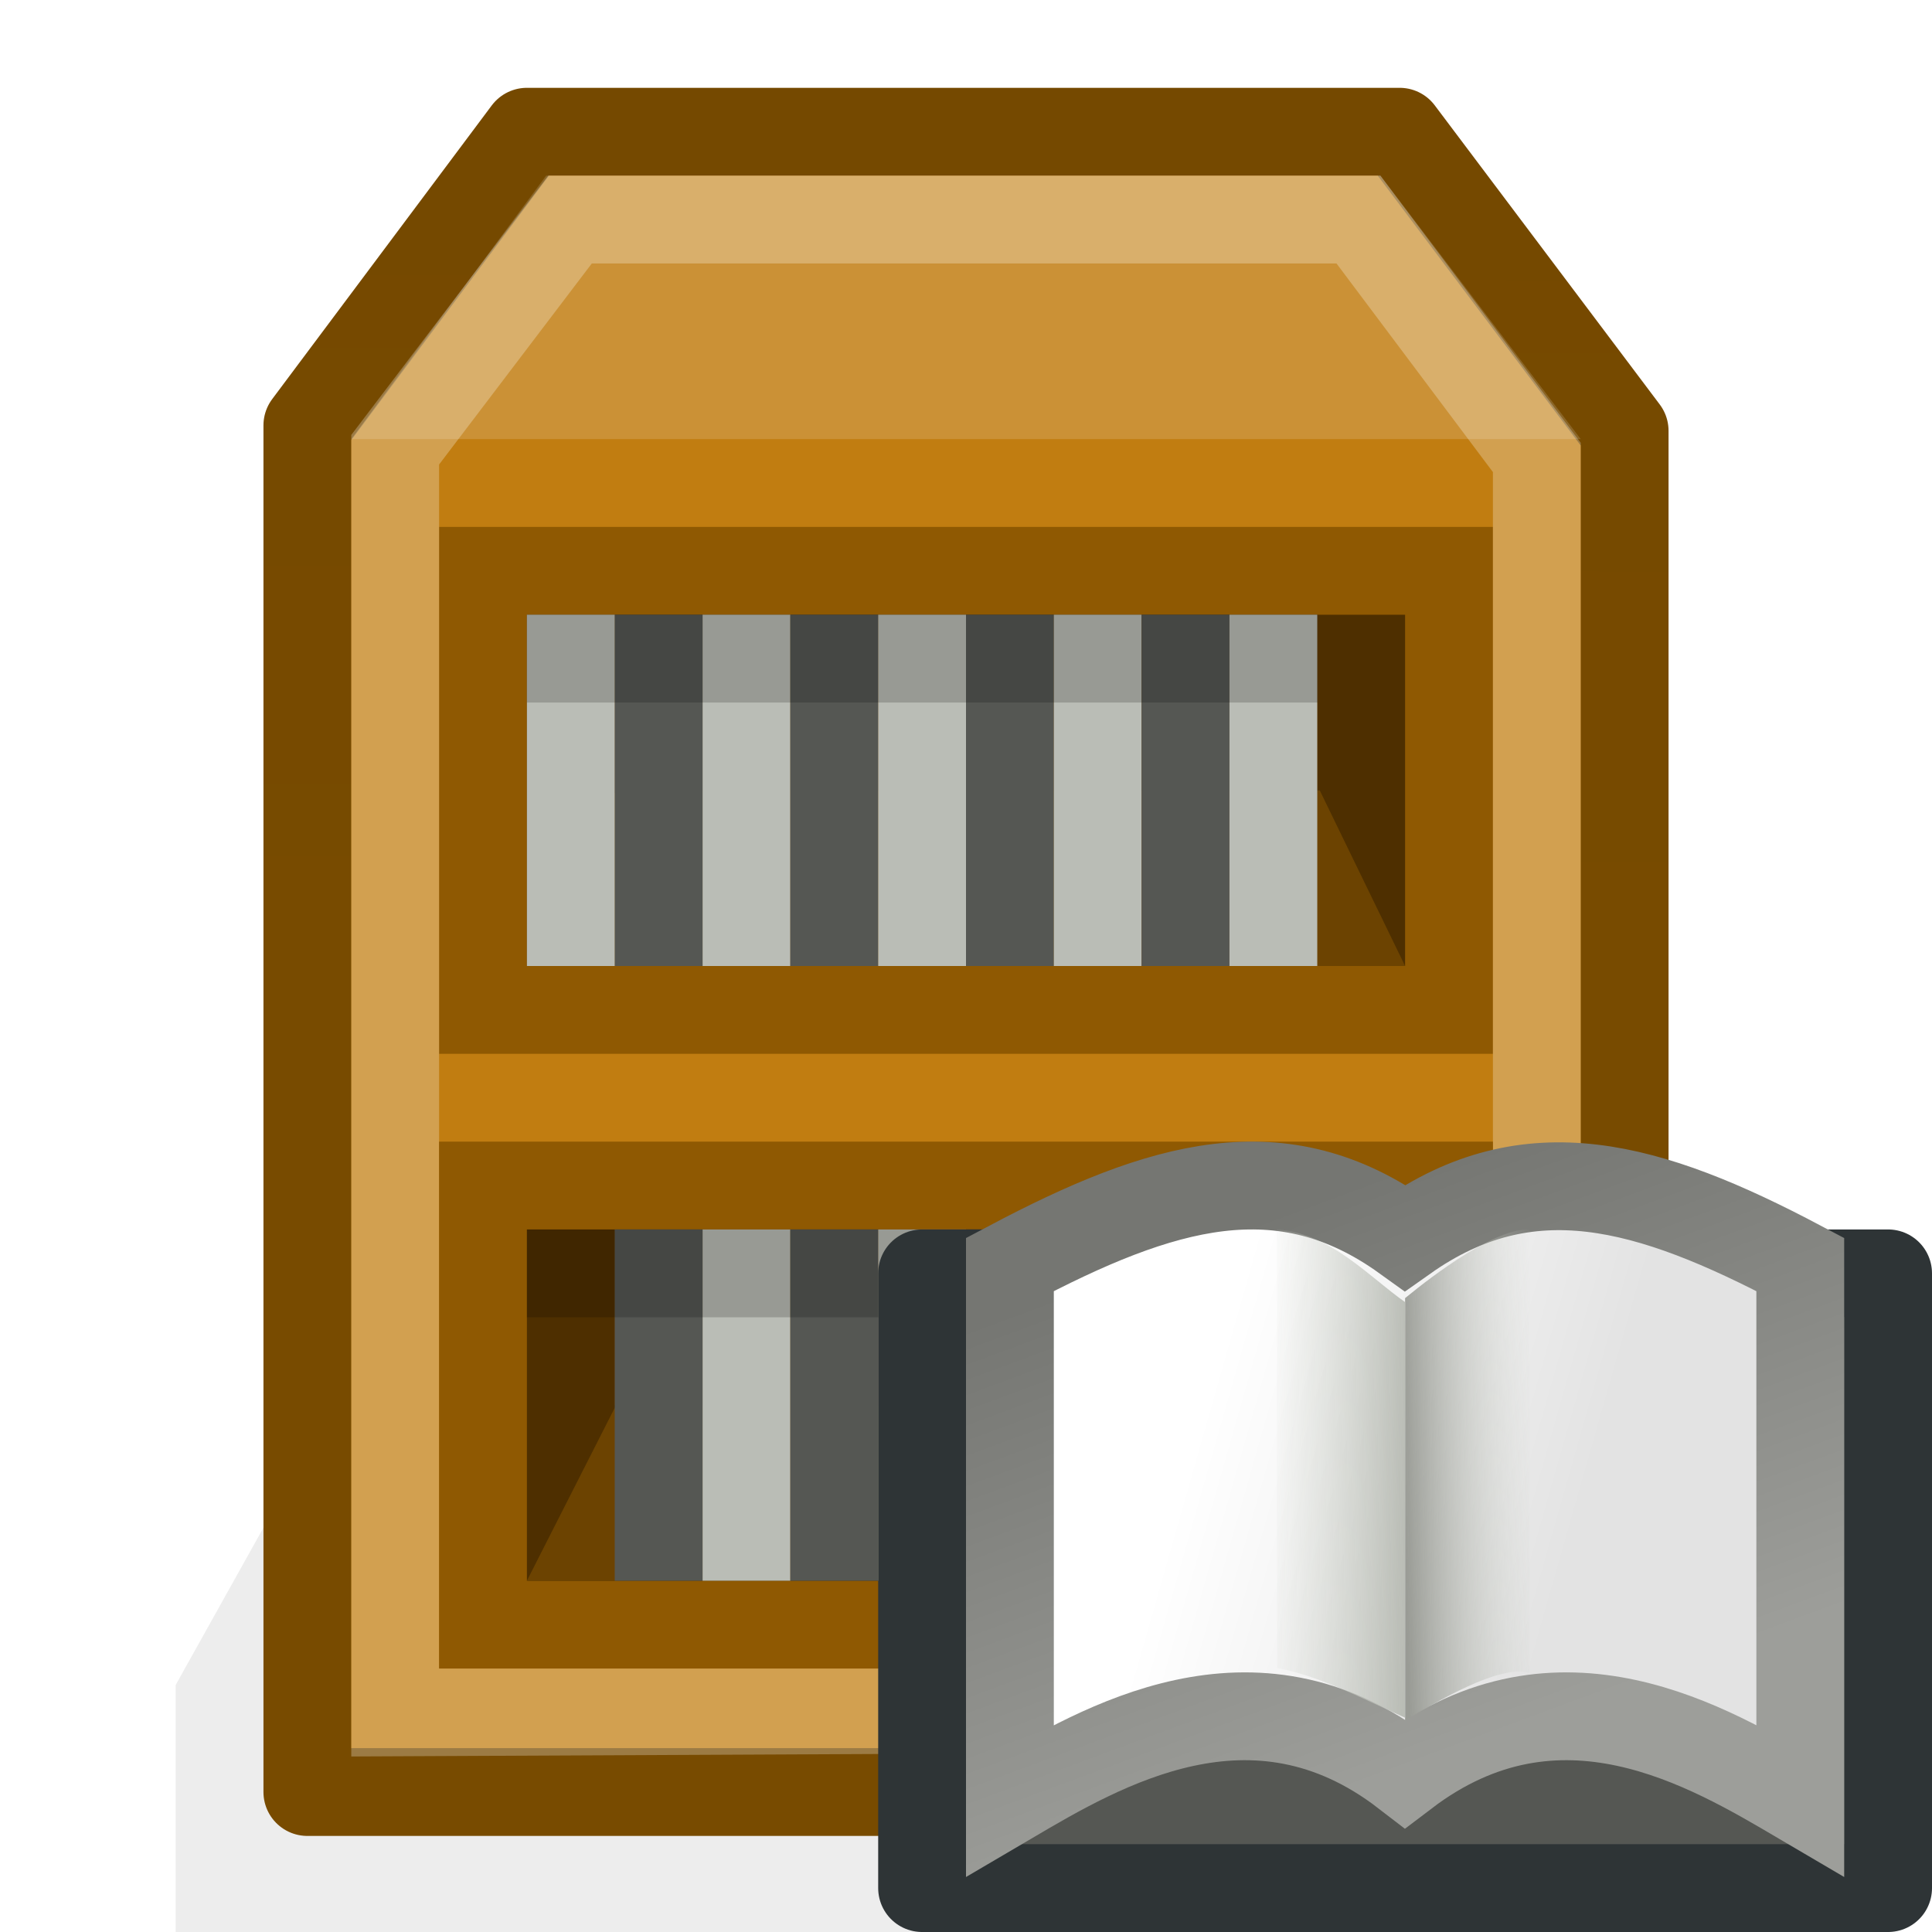 <?xml version="1.0" encoding="UTF-8" standalone="no"?>
<!-- Created with Inkscape (http://www.inkscape.org/) -->
<svg
   xmlns:dc="http://purl.org/dc/elements/1.1/"
   xmlns:cc="http://web.resource.org/cc/"
   xmlns:rdf="http://www.w3.org/1999/02/22-rdf-syntax-ns#"
   xmlns:svg="http://www.w3.org/2000/svg"
   xmlns="http://www.w3.org/2000/svg"
   xmlns:xlink="http://www.w3.org/1999/xlink"
   xmlns:sodipodi="http://sodipodi.sourceforge.net/DTD/sodipodi-0.dtd"
   xmlns:inkscape="http://www.inkscape.org/namespaces/inkscape"
   width="22"
   height="22"
   id="svg4908"
   sodipodi:version="0.32"
   inkscape:version="0.44+devel"
   version="1.0"
   sodipodi:docbase="/home/andreas/project/application icons/22x22"
   sodipodi:docname="alexandria.svg"
   inkscape:output_extension="org.inkscape.output.svg.inkscape"
   inkscape:export-filename="/home/andreas/project/application icons/22x22/alexandria.png"
   inkscape:export-xdpi="90"
   inkscape:export-ydpi="90"
   sodipodi:modified="true">
  <defs
     id="defs4910">
    <linearGradient
       inkscape:collect="always"
       id="linearGradient2284">
      <stop
         style="stop-color:#d3d7cf;stop-opacity:1;"
         offset="0"
         id="stop2286" />
      <stop
         style="stop-color:#aeb0ab;stop-opacity:1"
         offset="1"
         id="stop2288" />
    </linearGradient>
    <linearGradient
       inkscape:collect="always"
       xlink:href="#linearGradient2284"
       id="linearGradient2290"
       x1="17.424"
       y1="36.459"
       x2="18.852"
       y2="29.07"
       gradientUnits="userSpaceOnUse"
       gradientTransform="matrix(0.143,0,0,0.142,23.237,20.585)" />
    <linearGradient
       inkscape:collect="always"
       id="linearGradient2276">
      <stop
         style="stop-color:#757672;stop-opacity:1;"
         offset="0"
         id="stop2278" />
      <stop
         style="stop-color:#9d9e9a;stop-opacity:1"
         offset="1"
         id="stop2280" />
    </linearGradient>
    <linearGradient
       inkscape:collect="always"
       xlink:href="#linearGradient2276"
       id="linearGradient2282"
       x1="13.385"
       y1="2.958"
       x2="25.945"
       y2="32.906"
       gradientUnits="userSpaceOnUse"
       gradientTransform="matrix(0.222,0,0,0.196,31.676,18.553)" />
    <linearGradient
       inkscape:collect="always"
       id="linearGradient2184">
      <stop
         style="stop-color:#ffffff;stop-opacity:1;"
         offset="0"
         id="stop2186" />
      <stop
         style="stop-color:#e3e3e3;stop-opacity:1"
         offset="1"
         id="stop2188" />
    </linearGradient>
    <linearGradient
       inkscape:collect="always"
       xlink:href="#linearGradient2184"
       id="linearGradient2245"
       gradientUnits="userSpaceOnUse"
       x1="13.054"
       y1="15.055"
       x2="32.64"
       y2="19.978"
       gradientTransform="matrix(0.222,0,0,0.196,31.676,18.553)" />
    <linearGradient
       id="linearGradient2221"
       inkscape:collect="always">
      <stop
         id="stop2223"
         offset="0"
         style="stop-color:#babdb6" />
      <stop
         id="stop2225"
         offset="1"
         style="stop-color:#d3d7cf;stop-opacity:0;" />
    </linearGradient>
    <linearGradient
       inkscape:collect="always"
       xlink:href="#linearGradient2221"
       id="linearGradient2219"
       x1="24"
       y1="19.997"
       x2="32"
       y2="19.906"
       gradientUnits="userSpaceOnUse"
       gradientTransform="matrix(-0.203,0,0,0.188,41.864,18.773)" />
    <linearGradient
       inkscape:collect="always"
       id="linearGradient2229">
      <stop
         style="stop-color:#999b95;stop-opacity:1"
         offset="0"
         id="stop2231" />
      <stop
         style="stop-color:#d3d7cf;stop-opacity:0;"
         offset="1"
         id="stop2233" />
    </linearGradient>
    <linearGradient
       inkscape:collect="always"
       xlink:href="#linearGradient2229"
       id="linearGradient1409"
       gradientUnits="userSpaceOnUse"
       gradientTransform="matrix(-0.227,0,0,0.207,42.454,18.751)"
       x1="24"
       y1="19.506"
       x2="17.224"
       y2="19.353" />
    <linearGradient
       inkscape:collect="always"
       id="linearGradient5941">
      <stop
         style="stop-color:#784b00;stop-opacity:1"
         offset="0"
         id="stop5943" />
      <stop
         style="stop-color:#754900;stop-opacity:1"
         offset="1"
         id="stop5945" />
    </linearGradient>
    <linearGradient
       inkscape:collect="always"
       xlink:href="#linearGradient5941"
       id="linearGradient5947"
       x1="9.938"
       y1="11.439"
       x2="9.984"
       y2="1.496"
       gradientUnits="userSpaceOnUse" />
    <filter
       inkscape:collect="always"
       x="-0.043"
       width="1.087"
       y="-0.131"
       height="1.263"
       id="filter6022">
      <feGaussianBlur
         inkscape:collect="always"
         stdDeviation="0.411"
         id="feGaussianBlur6024" />
    </filter>
    <linearGradient
       inkscape:collect="always"
       xlink:href="#linearGradient2184"
       id="linearGradient6143"
       gradientUnits="userSpaceOnUse"
       gradientTransform="matrix(0.222,0,0,0.196,31.676,18.553)"
       x1="13.054"
       y1="15.055"
       x2="32.64"
       y2="19.978" />
    <linearGradient
       inkscape:collect="always"
       xlink:href="#linearGradient2276"
       id="linearGradient6145"
       gradientUnits="userSpaceOnUse"
       gradientTransform="matrix(0.222,0,0,0.196,31.676,18.553)"
       x1="13.385"
       y1="2.958"
       x2="25.945"
       y2="32.906" />
    <linearGradient
       inkscape:collect="always"
       xlink:href="#linearGradient2229"
       id="linearGradient6147"
       gradientUnits="userSpaceOnUse"
       gradientTransform="matrix(-0.227,0,0,0.207,42.454,18.751)"
       x1="24"
       y1="19.506"
       x2="17.224"
       y2="19.353" />
    <linearGradient
       inkscape:collect="always"
       xlink:href="#linearGradient2221"
       id="linearGradient6149"
       gradientUnits="userSpaceOnUse"
       gradientTransform="matrix(-0.203,0,0,0.188,41.864,18.773)"
       x1="24"
       y1="19.997"
       x2="32"
       y2="19.906" />
  </defs>
  <sodipodi:namedview
     id="base"
     pagecolor="#ffffff"
     bordercolor="#666666"
     borderopacity="1.0"
     inkscape:pageopacity="0.0"
     inkscape:pageshadow="2"
     inkscape:zoom="16"
     inkscape:cx="20.17263"
     inkscape:cy="10.373314"
     inkscape:current-layer="layer1"
     showgrid="false"
     inkscape:grid-bbox="true"
     inkscape:document-units="px"
     width="22px"
     height="22px"
     inkscape:window-width="1680"
     inkscape:window-height="973"
     inkscape:window-x="3"
     inkscape:window-y="51" />
  <g
     id="layer1"
     inkscape:label="Layer 1"
     inkscape:groupmode="layer">
    <path
       style="opacity:0.266;fill:#000000;fill-opacity:1;stroke:none;stroke-width:1;stroke-linecap:butt;stroke-linejoin:round;stroke-miterlimit:4;stroke-dashoffset:0;stroke-opacity:1;filter:url(#filter6022)"
       d="M 1,19.188 L 2.938,16.062 L 19.188,16.062 L 21,19.188 L 21,22 L 1,22 L 1,19.188 z "
       id="rect5955"
       sodipodi:nodetypes="ccccccc"
       transform="matrix(0.9,0,0,1,1.1,0)" />
    <path
       style="opacity:1;fill:#c17d11;fill-opacity:1;stroke:url(#linearGradient5947);stroke-width:1;stroke-linecap:butt;stroke-linejoin:round;stroke-miterlimit:4;stroke-dasharray:none;stroke-dashoffset:0;stroke-opacity:1"
       d="M 6,1.5 L 3.5,4.844 L 3.5,20.406 L 18.5,20.406 L 18.5,4.906 L 15.938,1.5 L 6,1.5 z "
       id="rect4937"
       sodipodi:nodetypes="ccccccc" />
    <rect
       style="opacity:1;fill:#4e2f00;fill-opacity:1;stroke:#8f5902;stroke-width:1;stroke-linecap:butt;stroke-linejoin:miter;stroke-miterlimit:4;stroke-dasharray:none;stroke-dashoffset:0;stroke-opacity:1"
       id="rect5908"
       width="11"
       height="5"
       x="5.5"
       y="6.5" />
    <path
       style="fill:none;fill-rule:evenodd;stroke:#ffffff;stroke-width:1px;stroke-linecap:butt;stroke-linejoin:miter;stroke-opacity:1;opacity:0.266"
       d="M 4.5,19.499 L 4.5,5.121 L 6.491,2.5 L 15.469,2.5 L 17.5,5.209 L 17.5,19.437 L 4.5,19.499 z "
       id="path5914"
       sodipodi:nodetypes="ccccccc" />
    <path
       style="fill:#6c4301;fill-opacity:1;stroke:none;stroke-width:1;stroke-linecap:butt;stroke-linejoin:round;stroke-miterlimit:4;stroke-dashoffset:0;stroke-opacity:1;opacity:1"
       d="M 7.016,9 L 15.028,9 L 16,11 L 6,11 L 7.016,9 z "
       id="rect5916"
       sodipodi:nodetypes="ccccc" />
    <path
       style="fill:#ffffff;fill-rule:evenodd;stroke:none;stroke-width:1px;stroke-linecap:butt;stroke-linejoin:miter;stroke-opacity:1;fill-opacity:1;opacity:0.158"
       d="M 4,5 L 18,5 L 15.719,2 L 6.219,2 L 4,5 z "
       id="path5927"
       sodipodi:nodetypes="ccccc" />
    <rect
       style="opacity:1;fill:#613c00;fill-opacity:1;stroke:none;stroke-width:1;stroke-linecap:butt;stroke-linejoin:round;stroke-miterlimit:4;stroke-dasharray:none;stroke-dashoffset:0;stroke-opacity:1"
       id="rect5929"
       width="8"
       height="2"
       x="7"
       y="7" />
    <rect
       style="opacity:1;fill:#4e2f00;fill-opacity:1;stroke:#8f5902;stroke-width:1;stroke-linecap:butt;stroke-linejoin:miter;stroke-miterlimit:4;stroke-dasharray:none;stroke-dashoffset:0;stroke-opacity:1"
       id="rect5949"
       width="11"
       height="5"
       x="5.5"
       y="13.5" />
    <path
       style="opacity:1;fill:#6c4301;fill-opacity:1;stroke:none;stroke-width:1;stroke-linecap:butt;stroke-linejoin:round;stroke-miterlimit:4;stroke-dashoffset:0;stroke-opacity:1"
       d="M 7.016,16 L 15.028,16 L 16,18 L 6,18 L 7.016,16 z "
       id="path5951"
       sodipodi:nodetypes="ccccc" />
    <rect
       style="opacity:1;fill:#613c00;fill-opacity:1;stroke:none;stroke-width:1;stroke-linecap:butt;stroke-linejoin:round;stroke-miterlimit:4;stroke-dasharray:none;stroke-dashoffset:0;stroke-opacity:1"
       id="rect5953"
       width="8"
       height="2"
       x="7"
       y="14" />
    <rect
       style="opacity:1;fill:#babdb6;fill-opacity:1;stroke:none;stroke-width:1;stroke-linecap:butt;stroke-linejoin:round;stroke-miterlimit:4;stroke-dasharray:none;stroke-dashoffset:0;stroke-opacity:1"
       id="rect4951"
       width="1"
       height="4"
       x="8"
       y="7" />
    <rect
       style="opacity:1;fill:#555753;fill-opacity:1;stroke:none;stroke-width:1;stroke-linecap:butt;stroke-linejoin:round;stroke-miterlimit:4;stroke-dasharray:none;stroke-dashoffset:0;stroke-opacity:1"
       id="rect5922"
       width="1"
       height="4"
       x="7"
       y="7" />
    <rect
       style="opacity:1;fill:#555753;fill-opacity:1;stroke:none;stroke-width:1;stroke-linecap:butt;stroke-linejoin:round;stroke-miterlimit:4;stroke-dasharray:none;stroke-dashoffset:0;stroke-opacity:1"
       id="rect5924"
       width="1"
       height="4"
       x="9"
       y="7" />
    <rect
       style="opacity:1;fill:#babdb6;fill-opacity:1;stroke:none;stroke-width:1;stroke-linecap:butt;stroke-linejoin:round;stroke-miterlimit:4;stroke-dasharray:none;stroke-dashoffset:0;stroke-opacity:1"
       id="rect5926"
       width="1"
       height="4"
       x="10"
       y="7" />
    <rect
       style="opacity:1;fill:#555753;fill-opacity:1;stroke:none;stroke-width:1;stroke-linecap:butt;stroke-linejoin:round;stroke-miterlimit:4;stroke-dasharray:none;stroke-dashoffset:0;stroke-opacity:1"
       id="rect5928"
       width="1"
       height="4"
       x="11"
       y="7" />
    <rect
       style="opacity:1;fill:#babdb6;fill-opacity:1;stroke:none;stroke-width:1;stroke-linecap:butt;stroke-linejoin:round;stroke-miterlimit:4;stroke-dasharray:none;stroke-dashoffset:0;stroke-opacity:1"
       id="rect5930"
       width="1"
       height="4"
       x="12"
       y="7" />
    <rect
       style="opacity:1;fill:#555753;fill-opacity:1;stroke:none;stroke-width:1;stroke-linecap:butt;stroke-linejoin:round;stroke-miterlimit:4;stroke-dasharray:none;stroke-dashoffset:0;stroke-opacity:1"
       id="rect5932"
       width="1"
       height="4"
       x="13"
       y="7" />
    <rect
       style="opacity:1;fill:#babdb6;fill-opacity:1;stroke:none;stroke-width:1;stroke-linecap:butt;stroke-linejoin:round;stroke-miterlimit:4;stroke-dasharray:none;stroke-dashoffset:0;stroke-opacity:1"
       id="rect5934"
       width="1"
       height="4"
       x="14"
       y="7" />
    <rect
       style="opacity:1;fill:#babdb6;fill-opacity:1;stroke:none;stroke-width:1;stroke-linecap:butt;stroke-linejoin:round;stroke-miterlimit:4;stroke-dasharray:none;stroke-dashoffset:0;stroke-opacity:1"
       id="rect5936"
       width="1"
       height="4"
       x="8"
       y="14" />
    <rect
       style="opacity:1;fill:#555753;fill-opacity:1;stroke:none;stroke-width:1;stroke-linecap:butt;stroke-linejoin:round;stroke-miterlimit:4;stroke-dasharray:none;stroke-dashoffset:0;stroke-opacity:1"
       id="rect5938"
       width="1"
       height="4"
       x="7"
       y="14" />
    <rect
       style="opacity:1;fill:#555753;fill-opacity:1;stroke:none;stroke-width:1;stroke-linecap:butt;stroke-linejoin:round;stroke-miterlimit:4;stroke-dasharray:none;stroke-dashoffset:0;stroke-opacity:1"
       id="rect5940"
       width="1"
       height="4"
       x="9"
       y="14" />
    <rect
       style="opacity:1;fill:#babdb6;fill-opacity:1;stroke:none;stroke-width:1;stroke-linecap:butt;stroke-linejoin:round;stroke-miterlimit:4;stroke-dasharray:none;stroke-dashoffset:0;stroke-opacity:1"
       id="rect5942"
       width="1"
       height="4"
       x="10"
       y="14" />
    <rect
       style="opacity:1;fill:#555753;fill-opacity:1;stroke:none;stroke-width:1;stroke-linecap:butt;stroke-linejoin:round;stroke-miterlimit:4;stroke-dasharray:none;stroke-dashoffset:0;stroke-opacity:1"
       id="rect5944"
       width="1"
       height="4"
       x="11"
       y="14" />
    <rect
       style="opacity:1;fill:#babdb6;fill-opacity:1;stroke:none;stroke-width:1;stroke-linecap:butt;stroke-linejoin:round;stroke-miterlimit:4;stroke-dasharray:none;stroke-dashoffset:0;stroke-opacity:1"
       id="rect5946"
       width="1"
       height="4"
       x="12"
       y="14" />
    <rect
       style="opacity:1;fill:#555753;fill-opacity:1;stroke:none;stroke-width:1;stroke-linecap:butt;stroke-linejoin:round;stroke-miterlimit:4;stroke-dasharray:none;stroke-dashoffset:0;stroke-opacity:1"
       id="rect5948"
       width="1"
       height="4"
       x="13"
       y="14" />
    <rect
       style="opacity:1;fill:#babdb6;fill-opacity:1;stroke:none;stroke-width:1;stroke-linecap:butt;stroke-linejoin:round;stroke-miterlimit:4;stroke-dasharray:none;stroke-dashoffset:0;stroke-opacity:1"
       id="rect5950"
       width="1"
       height="4"
       x="14"
       y="14" />
    <rect
       style="opacity:1;fill:#babdb6;fill-opacity:1;stroke:none;stroke-width:1;stroke-linecap:butt;stroke-linejoin:round;stroke-miterlimit:4;stroke-dasharray:none;stroke-dashoffset:0;stroke-opacity:1"
       id="rect5952"
       width="1"
       height="4"
       x="6"
       y="7" />
    <rect
       style="opacity:0.185;fill:#000000;fill-opacity:1;stroke:none;stroke-width:1;stroke-linecap:butt;stroke-linejoin:round;stroke-miterlimit:4;stroke-dasharray:none;stroke-dashoffset:0;stroke-opacity:1"
       id="rect5954"
       width="9.004"
       height="1"
       x="6"
       y="7" />
    <rect
       style="opacity:0.185;fill:#000000;fill-opacity:1;stroke:none;stroke-width:1;stroke-linecap:butt;stroke-linejoin:round;stroke-miterlimit:4;stroke-dasharray:none;stroke-dashoffset:0;stroke-opacity:1"
       id="rect5956"
       width="9.004"
       height="1"
       x="6"
       y="14" />
    <g
       id="g6137"
       transform="translate(-21,-5)">
      <rect
         y="19.5"
         x="31.5"
         height="7"
         width="11"
         id="rect6135"
         style="opacity:1;fill:#555753;fill-opacity:1;stroke:#2e3436;stroke-width:1;stroke-linecap:butt;stroke-linejoin:round;stroke-miterlimit:4;stroke-dasharray:none;stroke-dashoffset:0;stroke-opacity:1" />
      <path
         style="fill:url(#linearGradient6143);fill-opacity:1;fill-rule:evenodd;stroke:url(#linearGradient6145);stroke-width:1;stroke-linecap:butt;stroke-linejoin:miter;stroke-miterlimit:4;stroke-dasharray:none;stroke-opacity:1"
         d="M 32.5,25.5 C 33.538,24.89 35.269,23.862 37,25.195 C 38.753,23.862 40.462,24.89 41.5,25.5 L 41.5,19.399 C 39.769,18.483 38.406,18.101 37,19.094 C 35.594,18.082 34.231,18.483 32.5,19.399 L 32.5,25.5 z "
         id="path2182"
         sodipodi:nodetypes="ccccccc" />
      <path
         style="color:#000000;fill:url(#linearGradient6147);fill-opacity:1;fill-rule:nonzero;stroke:none;stroke-width:1;stroke-linecap:round;stroke-linejoin:miter;marker:none;marker-start:none;marker-mid:none;marker-end:none;stroke-miterlimit:4;stroke-dashoffset:17.85;stroke-opacity:1;visibility:visible;display:block;overflow:visible"
         d="M 37,19.782 C 37.34,19.502 38.038,18.981 38.418,19.001 L 38.418,24.05 C 38.078,23.946 37.341,24.387 37,24.594 L 37,19.782 z "
         id="path2195"
         sodipodi:nodetypes="ccccc" />
      <path
         style="color:#000000;fill:url(#linearGradient6149);fill-opacity:1;fill-rule:nonzero;stroke:none;stroke-width:1;stroke-linecap:round;stroke-linejoin:miter;marker:none;marker-start:none;marker-mid:none;marker-end:none;stroke-miterlimit:4;stroke-dashoffset:17.85;stroke-opacity:1;visibility:visible;display:block;overflow:visible"
         d="M 37,19.827 C 36.594,19.545 36.156,19.043 35.541,19 L 35.541,23.994 C 36.009,24.079 36.469,24.321 37,24.56 L 37,19.827 z "
         id="rect2192"
         sodipodi:nodetypes="ccccc" />
    </g>
  </g>
</svg>
